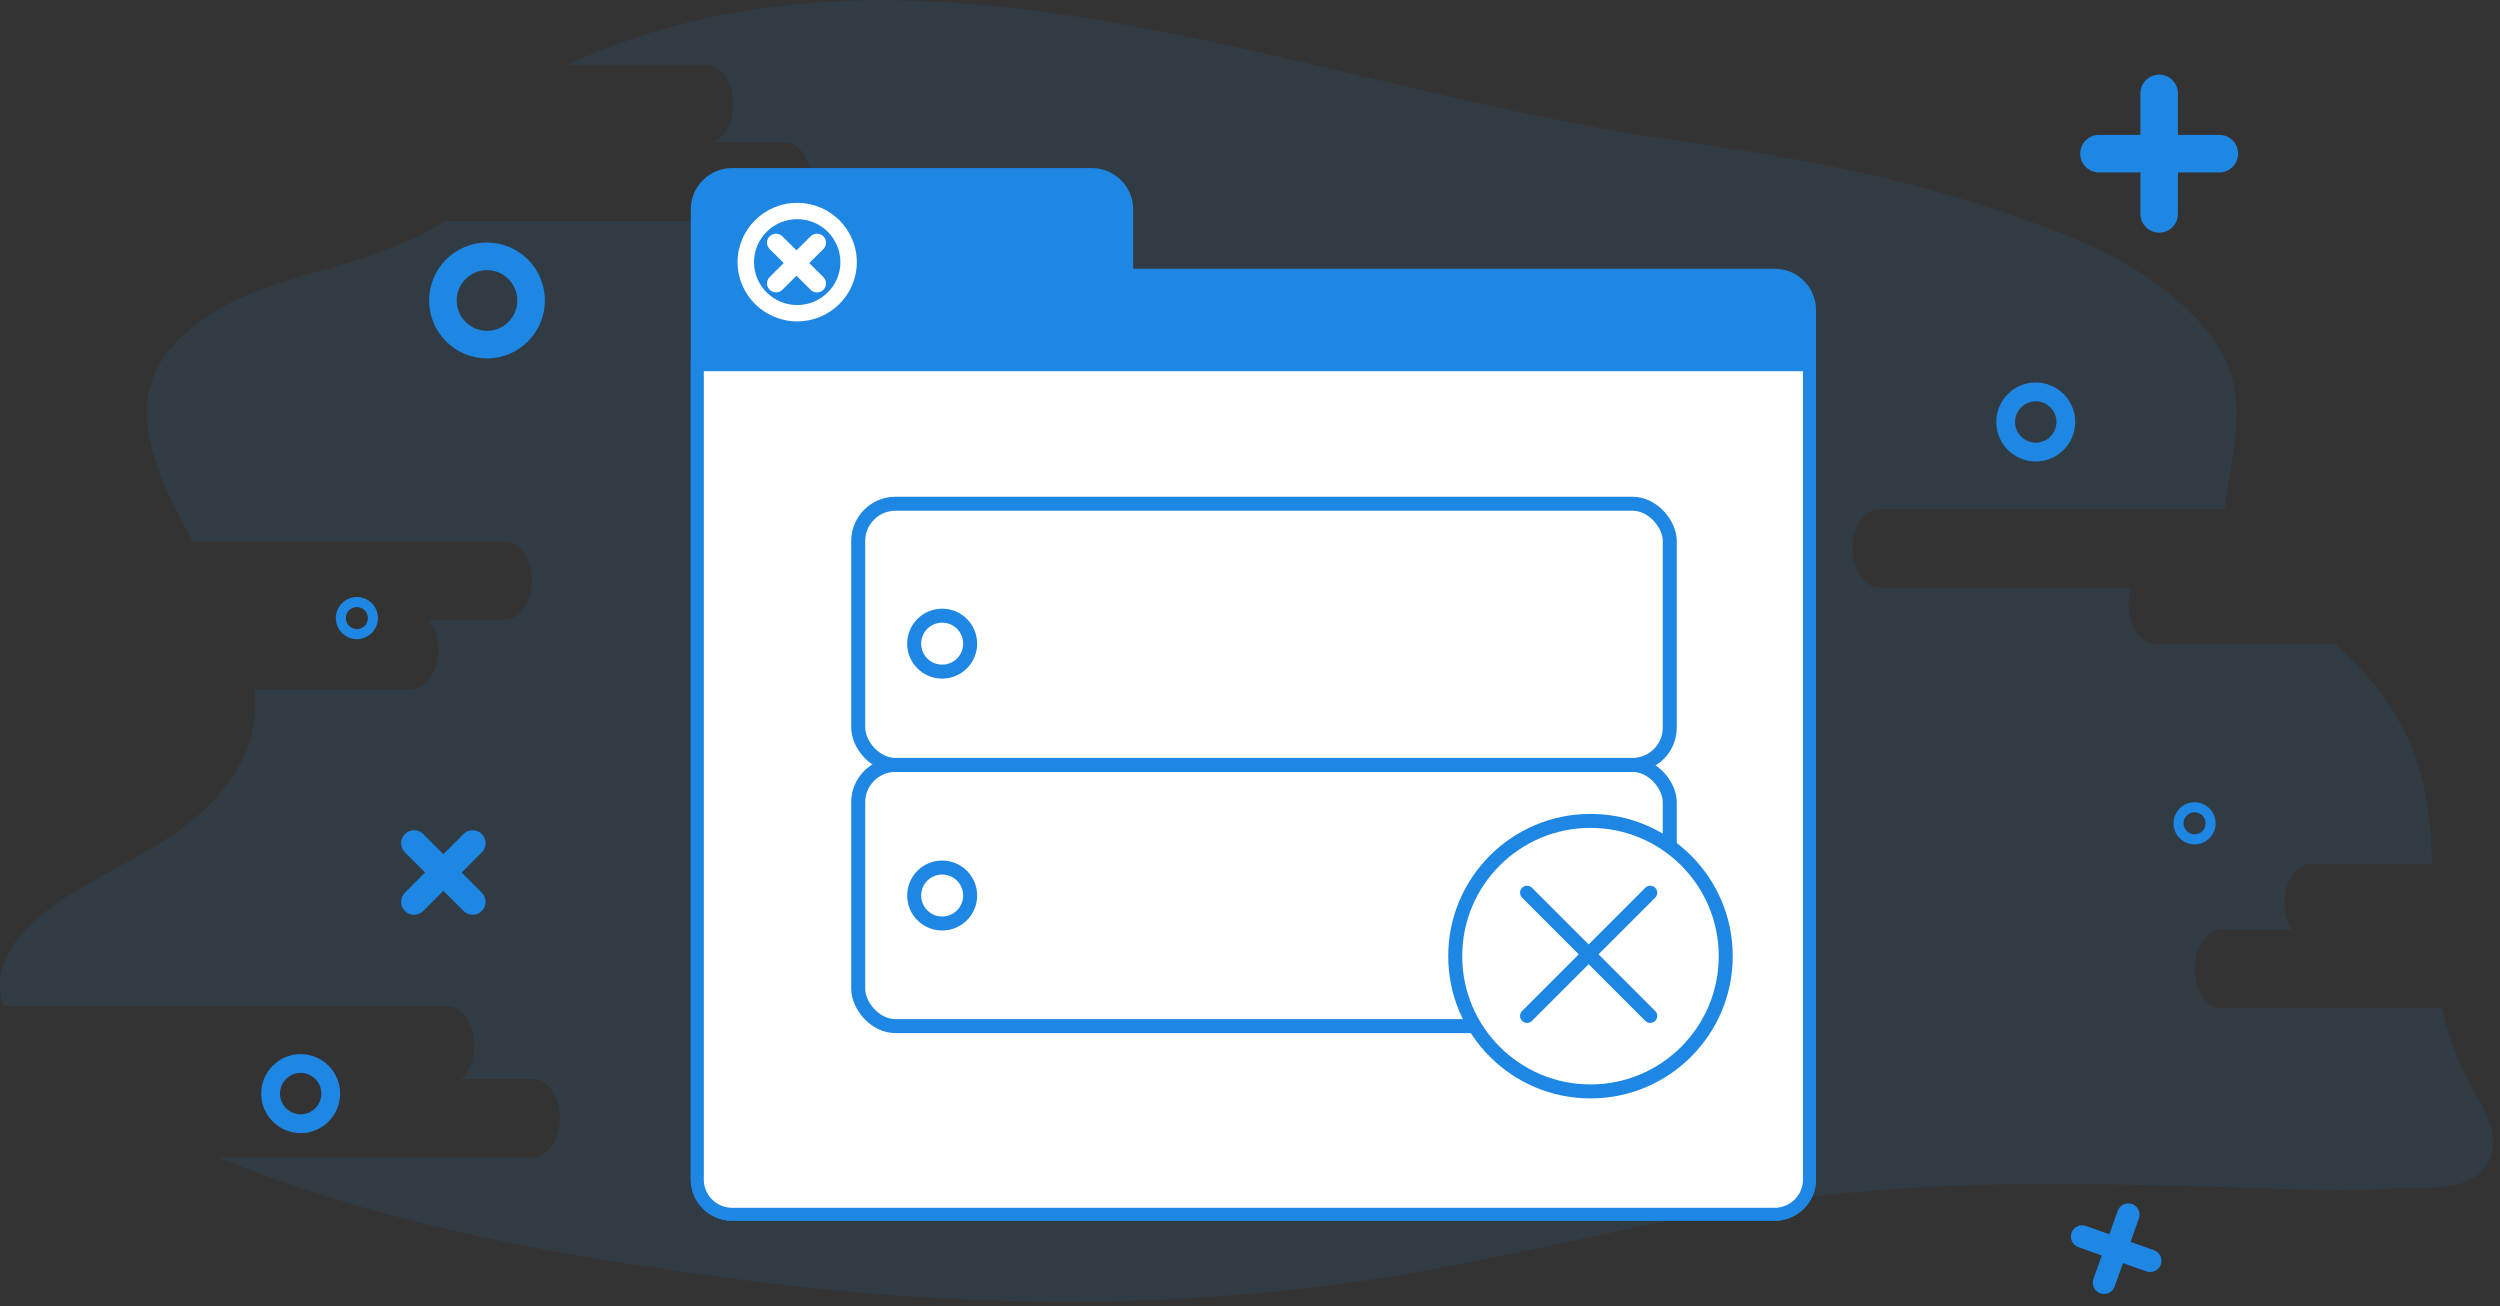 <?xml version="1.0" encoding="UTF-8"?>
<svg width="268px" height="140px" viewBox="0 0 268 140" version="1.1" xmlns="http://www.w3.org/2000/svg" xmlns:xlink="http://www.w3.org/1999/xlink">
    <rect x="0" y="0" width="268" height="140" fill="#333333" stroke="none"/>
    <!-- Generator: Sketch 51.3 (57544) - http://www.bohemiancoding.com/sketch -->
    <title>server-error-page-icon</title>
    <desc>Created with Sketch.</desc>
    <defs></defs>
    <g id="System-Pages" stroke="none" stroke-width="1" fill="none" fill-rule="evenodd">
        <g id="Error-500" transform="translate(-826, -240)">
            <g id="Error-page/500" transform="translate(826, 240)">
                <g id="Error-page-icon" stroke-width="1" fill-rule="evenodd" fill="#1E86E3">
                    <g id="Group-21">
                        <path d="M261.756,108.102 L238.167,108.102 C236.558,108.102 235.254,106.214 235.254,103.887 C235.254,101.559 236.558,99.672 238.167,99.672 L245.653,99.672 C245.175,98.921 244.882,97.918 244.882,96.816 C244.882,94.488 246.186,92.601 247.795,92.601 L260.726,92.601 C260.573,87.336 259.938,82.502 257.492,77.912 C255.539,74.247 253.029,71.484 250.347,69.054 L231.089,69.054 C229.48,69.054 228.175,67.167 228.175,64.839 C228.175,64.171 228.283,63.54 228.474,62.978 L201.491,62.978 C199.882,62.978 198.577,61.091 198.577,58.763 C198.577,56.436 199.882,54.549 201.491,54.549 L238.501,54.549 C238.535,53.932 238.616,53.264 238.747,52.535 C240.166,44.67 240.821,40.007 235.604,34.347 C229.985,28.251 222.489,25.477 215.795,23.116 C203.869,18.908 191.593,16.727 179.392,15.015 C140.011,9.488 98.306,-10.309 60.794,6.946 L75.695,6.946 C77.304,6.946 78.608,8.833 78.608,11.161 C78.608,13.154 77.651,14.823 76.366,15.262 L84.083,15.262 C85.693,15.262 86.997,17.149 86.997,19.477 C86.997,21.804 85.693,23.692 84.083,23.692 L47.719,23.692 C45.594,25.114 43.269,26.049 40.986,26.936 C33.859,29.704 24.205,30.474 18.26,37.384 C12.912,43.601 17.315,51.874 20.67,58.02 L54.1,58.02 C55.709,58.02 57.014,59.907 57.014,62.234 C57.014,64.562 55.709,66.449 54.1,66.449 L45.951,66.449 C46.585,67.222 46.988,68.379 46.988,69.673 C46.988,72 45.684,73.887 44.074,73.887 L27.276,73.887 C27.581,76.645 27.194,79.436 25.62,82.134 C20.44,91.018 10.53,92.717 3.902,98.559 C0.163,101.854 -0.552,105.007 0.353,107.846 L47.93,107.846 C49.539,107.846 50.843,109.732 50.843,112.06 C50.843,113.58 50.287,114.912 49.452,115.654 L57.093,115.654 C58.702,115.654 60.007,117.54 60.007,119.869 C60.007,122.196 58.702,124.083 57.093,124.083 L23.461,124.083 C41.596,131.549 60.944,134.77 79.448,137.183 C102.328,140.165 125.402,140.545 148.259,136.974 C163.612,134.575 178.789,130.214 194.181,128.307 C209.111,126.458 224.085,126.834 239.048,127.273 C245.128,127.451 251.231,127.745 257.309,127.38 C259.583,127.243 264.092,127.734 266.046,125.536 C269.095,122.104 265.557,118.043 263.945,114.538 C262.952,112.382 262.247,110.268 261.756,108.102" id="Fill-1" opacity="0.1"></path>
                        <path d="M237.915,14.458 L233.474,14.458 L233.474,10.013 C233.474,8.901 232.574,8 231.463,8 C230.352,8 229.452,8.901 229.452,10.013 L229.452,14.458 L225.011,14.458 C223.9,14.458 223,15.359 223,16.471 C223,17.582 223.9,18.484 225.011,18.484 L229.452,18.484 L229.452,22.929 C229.452,24.04 230.352,24.941 231.463,24.941 C232.574,24.941 233.474,24.04 233.474,22.929 L233.474,18.484 L237.915,18.484 C239.026,18.484 239.926,17.582 239.926,16.471 C239.926,15.359 239.026,14.458 237.915,14.458" id="Fill-4"></path>
                        <path d="M49.488,93.532 L51.651,91.367 C52.192,90.826 52.192,89.948 51.651,89.406 C51.11,88.865 50.233,88.865 49.692,89.406 L47.528,91.571 L45.365,89.406 C44.824,88.865 43.947,88.865 43.406,89.406 C42.865,89.948 42.865,90.826 43.406,91.367 L45.569,93.532 L43.406,95.697 C42.865,96.239 42.865,97.117 43.406,97.659 C43.947,98.2 44.824,98.2 45.365,97.659 L47.528,95.493 L49.692,97.659 C50.233,98.2 51.11,98.2 51.651,97.659 C52.192,97.117 52.192,96.239 51.651,95.697 L49.488,93.532 Z" id="Fill-6"></path>
                        <path d="M230.905,134.021 L228.396,133.126 L229.289,130.614 C229.513,129.985 229.186,129.294 228.558,129.07 C227.93,128.846 227.24,129.174 227.016,129.803 L226.122,132.315 L223.612,131.42 C222.984,131.196 222.294,131.524 222.07,132.153 C221.847,132.781 222.174,133.472 222.802,133.696 L225.312,134.59 L224.418,137.103 C224.194,137.731 224.522,138.422 225.15,138.646 C225.778,138.87 226.468,138.542 226.691,137.913 L227.585,135.401 L230.096,136.296 C230.723,136.52 231.414,136.192 231.637,135.564 C231.861,134.935 231.533,134.245 230.905,134.021" id="Fill-8"></path>
                        <path d="M52.206,35.465 C50.414,35.465 48.955,34.006 48.955,32.211 C48.955,30.418 50.414,28.958 52.206,28.958 C53.998,28.958 55.457,30.418 55.457,32.211 C55.457,34.006 53.998,35.465 52.206,35.465 M52.206,26 C48.784,26 46,28.787 46,32.211 C46,35.637 48.784,38.423 52.206,38.423 C55.628,38.423 58.412,35.637 58.412,32.211 C58.412,28.787 55.628,26 52.206,26" id="Fill-11"></path>
                        <path d="M218.231,47.453 C217.009,47.453 216.015,46.458 216.015,45.235 C216.015,44.012 217.009,43.017 218.231,43.017 C219.453,43.017 220.448,44.012 220.448,45.235 C220.448,46.458 219.453,47.453 218.231,47.453 M218.231,41 C215.898,41 214,42.9 214,45.235 C214,47.57 215.898,49.47 218.231,49.47 C220.565,49.47 222.463,47.57 222.463,45.235 C222.463,42.9 220.565,41 218.231,41" id="Fill-13"></path>
                        <path d="M32.231,119.454 C31.009,119.454 30.015,118.459 30.015,117.235 C30.015,116.012 31.009,115.017 32.231,115.017 C33.453,115.017 34.448,116.012 34.448,117.235 C34.448,118.459 33.453,119.454 32.231,119.454 M32.231,113 C29.898,113 28,114.9 28,117.235 C28,119.57 29.898,121.47 32.231,121.47 C34.564,121.47 36.463,119.57 36.463,117.235 C36.463,114.9 34.564,113 32.231,113" id="Fill-15"></path>
                        <path d="M235.257,89.442 C234.605,89.442 234.075,88.911 234.075,88.259 C234.075,87.606 234.605,87.076 235.257,87.076 C235.909,87.076 236.439,87.606 236.439,88.259 C236.439,88.911 235.909,89.442 235.257,89.442 M235.257,86 C234.013,86 233,87.013 233,88.259 C233,89.504 234.013,90.518 235.257,90.518 C236.501,90.518 237.514,89.504 237.514,88.259 C237.514,87.013 236.501,86 235.257,86" id="Fill-17"></path>
                        <path d="M38.257,67.442 C37.605,67.442 37.075,66.911 37.075,66.259 C37.075,65.606 37.605,65.076 38.257,65.076 C38.909,65.076 39.439,65.606 39.439,66.259 C39.439,66.911 38.909,67.442 38.257,67.442 M38.257,64 C37.013,64 36,65.013 36,66.259 C36,67.504 37.013,68.518 38.257,68.518 C39.501,68.518 40.514,67.504 40.514,66.259 C40.514,65.013 39.501,64 38.257,64" id="Fill-19"></path>
                    </g>
                </g>
                <g id="Group-48" stroke-width="1" fill-rule="evenodd" transform="translate(74, 18)">
                    <path d="M116.234,11.5 L46.779,11.5 L46.779,4.433 C46.779,2.378 45.103,0.712 43.036,0.712 L4.493,0.712 C2.425,0.712 0.75,2.378 0.75,4.433 L0.75,15.217 C0.75,15.219 0.75,15.22 0.75,15.221 L0.75,108.451 C0.75,110.506 2.425,112.172 4.493,112.172 L116.234,112.172 C118.301,112.172 119.977,110.506 119.977,108.451 L119.977,15.221 C119.977,13.166 118.301,11.5 116.234,11.5" id="Fill-22" fill="#1E86E3"></path>
                    <path d="M1.448,15.227 L1.448,108.451 C1.448,110.12 2.814,111.478 4.492,111.478 L116.234,111.478 C117.913,111.478 119.279,110.12 119.279,108.451 L119.279,15.221 C119.279,13.552 117.913,12.195 116.234,12.195 L46.779,12.195 C46.393,12.195 46.081,11.884 46.081,11.5 L46.081,4.433 C46.081,2.764 44.715,1.406 43.036,1.406 L4.493,1.406 C2.814,1.406 1.448,2.764 1.448,4.433 L1.448,15.217 L1.448,15.227 Z M116.234,112.866 L4.492,112.866 C2.044,112.866 0.051,110.886 0.051,108.451 L0.051,15.221 L0.051,15.212 L0.051,4.433 C0.051,1.999 2.044,0.018 4.493,0.018 L43.036,0.018 C45.485,0.018 47.477,1.999 47.477,4.433 L47.477,10.806 L116.234,10.806 C118.683,10.806 120.676,12.787 120.676,15.221 L120.676,108.451 C120.676,110.886 118.683,112.866 116.234,112.866 Z" id="Fill-24" fill="#1E86E3"></path>
                    <path d="M0.749,21.099 L0.749,108.451 C0.749,110.506 2.425,112.172 4.492,112.172 L116.234,112.172 C118.302,112.172 119.977,110.506 119.977,108.451 L119.977,21.099 L0.749,21.099 Z" id="Fill-26" fill="#FFFFFF"></path>
                    <path d="M1.448,21.793 L1.448,108.451 C1.448,110.12 2.814,111.478 4.492,111.478 L116.234,111.478 C117.913,111.478 119.279,110.12 119.279,108.451 L119.279,21.793 L1.448,21.793 Z M116.234,112.866 L4.492,112.866 C2.044,112.866 0.051,110.886 0.051,108.451 L0.051,20.405 L120.676,20.405 L120.676,108.451 C120.676,110.886 118.683,112.866 116.234,112.866 Z" id="Fill-28" fill="#1E86E3"></path>
                    <path d="M12.754,10.199 L14.266,8.697 C14.644,8.321 14.644,7.711 14.266,7.335 C13.888,6.96 13.275,6.96 12.897,7.335 L11.385,8.838 L9.874,7.335 C9.496,6.96 8.883,6.959 8.505,7.335 C8.127,7.711 8.127,8.321 8.505,8.697 L10.016,10.199 L8.505,11.702 C8.127,12.078 8.127,12.687 8.505,13.063 C8.883,13.439 9.496,13.439 9.874,13.063 L11.385,11.56 L12.897,13.063 C13.275,13.439 13.888,13.439 14.266,13.063 C14.644,12.687 14.644,12.078 14.266,11.702 L12.754,10.199 Z M11.46,14.702 C8.907,14.702 6.83,12.637 6.83,10.099 C6.83,7.561 8.907,5.495 11.46,5.495 C14.013,5.495 16.091,7.561 16.091,10.099 C16.091,12.637 14.013,14.702 11.46,14.702 Z M11.46,3.744 C7.936,3.744 5.068,6.595 5.068,10.099 C5.068,13.603 7.936,16.454 11.46,16.454 C14.985,16.454 17.852,13.603 17.852,10.099 C17.852,6.595 14.985,3.744 11.46,3.744 Z" id="Fill-46" fill="#FFFFFF"></path>
                </g>
                <rect id="Rectangle" stroke="#1E86E3" stroke-width="1.5" fill-rule="nonzero" x="92" y="54" width="87" height="28" rx="4"></rect>
                <rect id="Rectangle-Copy" stroke="#1E86E3" stroke-width="1.5" fill-rule="nonzero" x="92" y="82" width="87" height="28" rx="4"></rect>
                <circle id="Oval" stroke="#1E86E3" stroke-width="1.5" fill-rule="nonzero" cx="101" cy="69" r="3"></circle>
                <circle id="Oval-Copy" stroke="#1E86E3" stroke-width="1.5" fill-rule="nonzero" cx="101" cy="96" r="3"></circle>
                <circle id="Oval-2" stroke="#1E86E3" stroke-width="1.5" fill="#FFFFFF" fill-rule="nonzero" cx="170.5" cy="102.5" r="14.5"></circle>
                <path d="M163.699,95.699 L176.907,108.907" id="Line" stroke="#1E86E3" stroke-width="1.5" stroke-linecap="round" stroke-linejoin="round" fill-rule="nonzero"></path>
                <path d="M176.907,95.699 L163.699,108.907 L176.907,95.699 Z" id="Line-Copy" stroke="#1E86E3" stroke-width="1.5" stroke-linecap="round" stroke-linejoin="round" fill-rule="nonzero"></path>
            </g>
        </g>
    </g>
</svg>